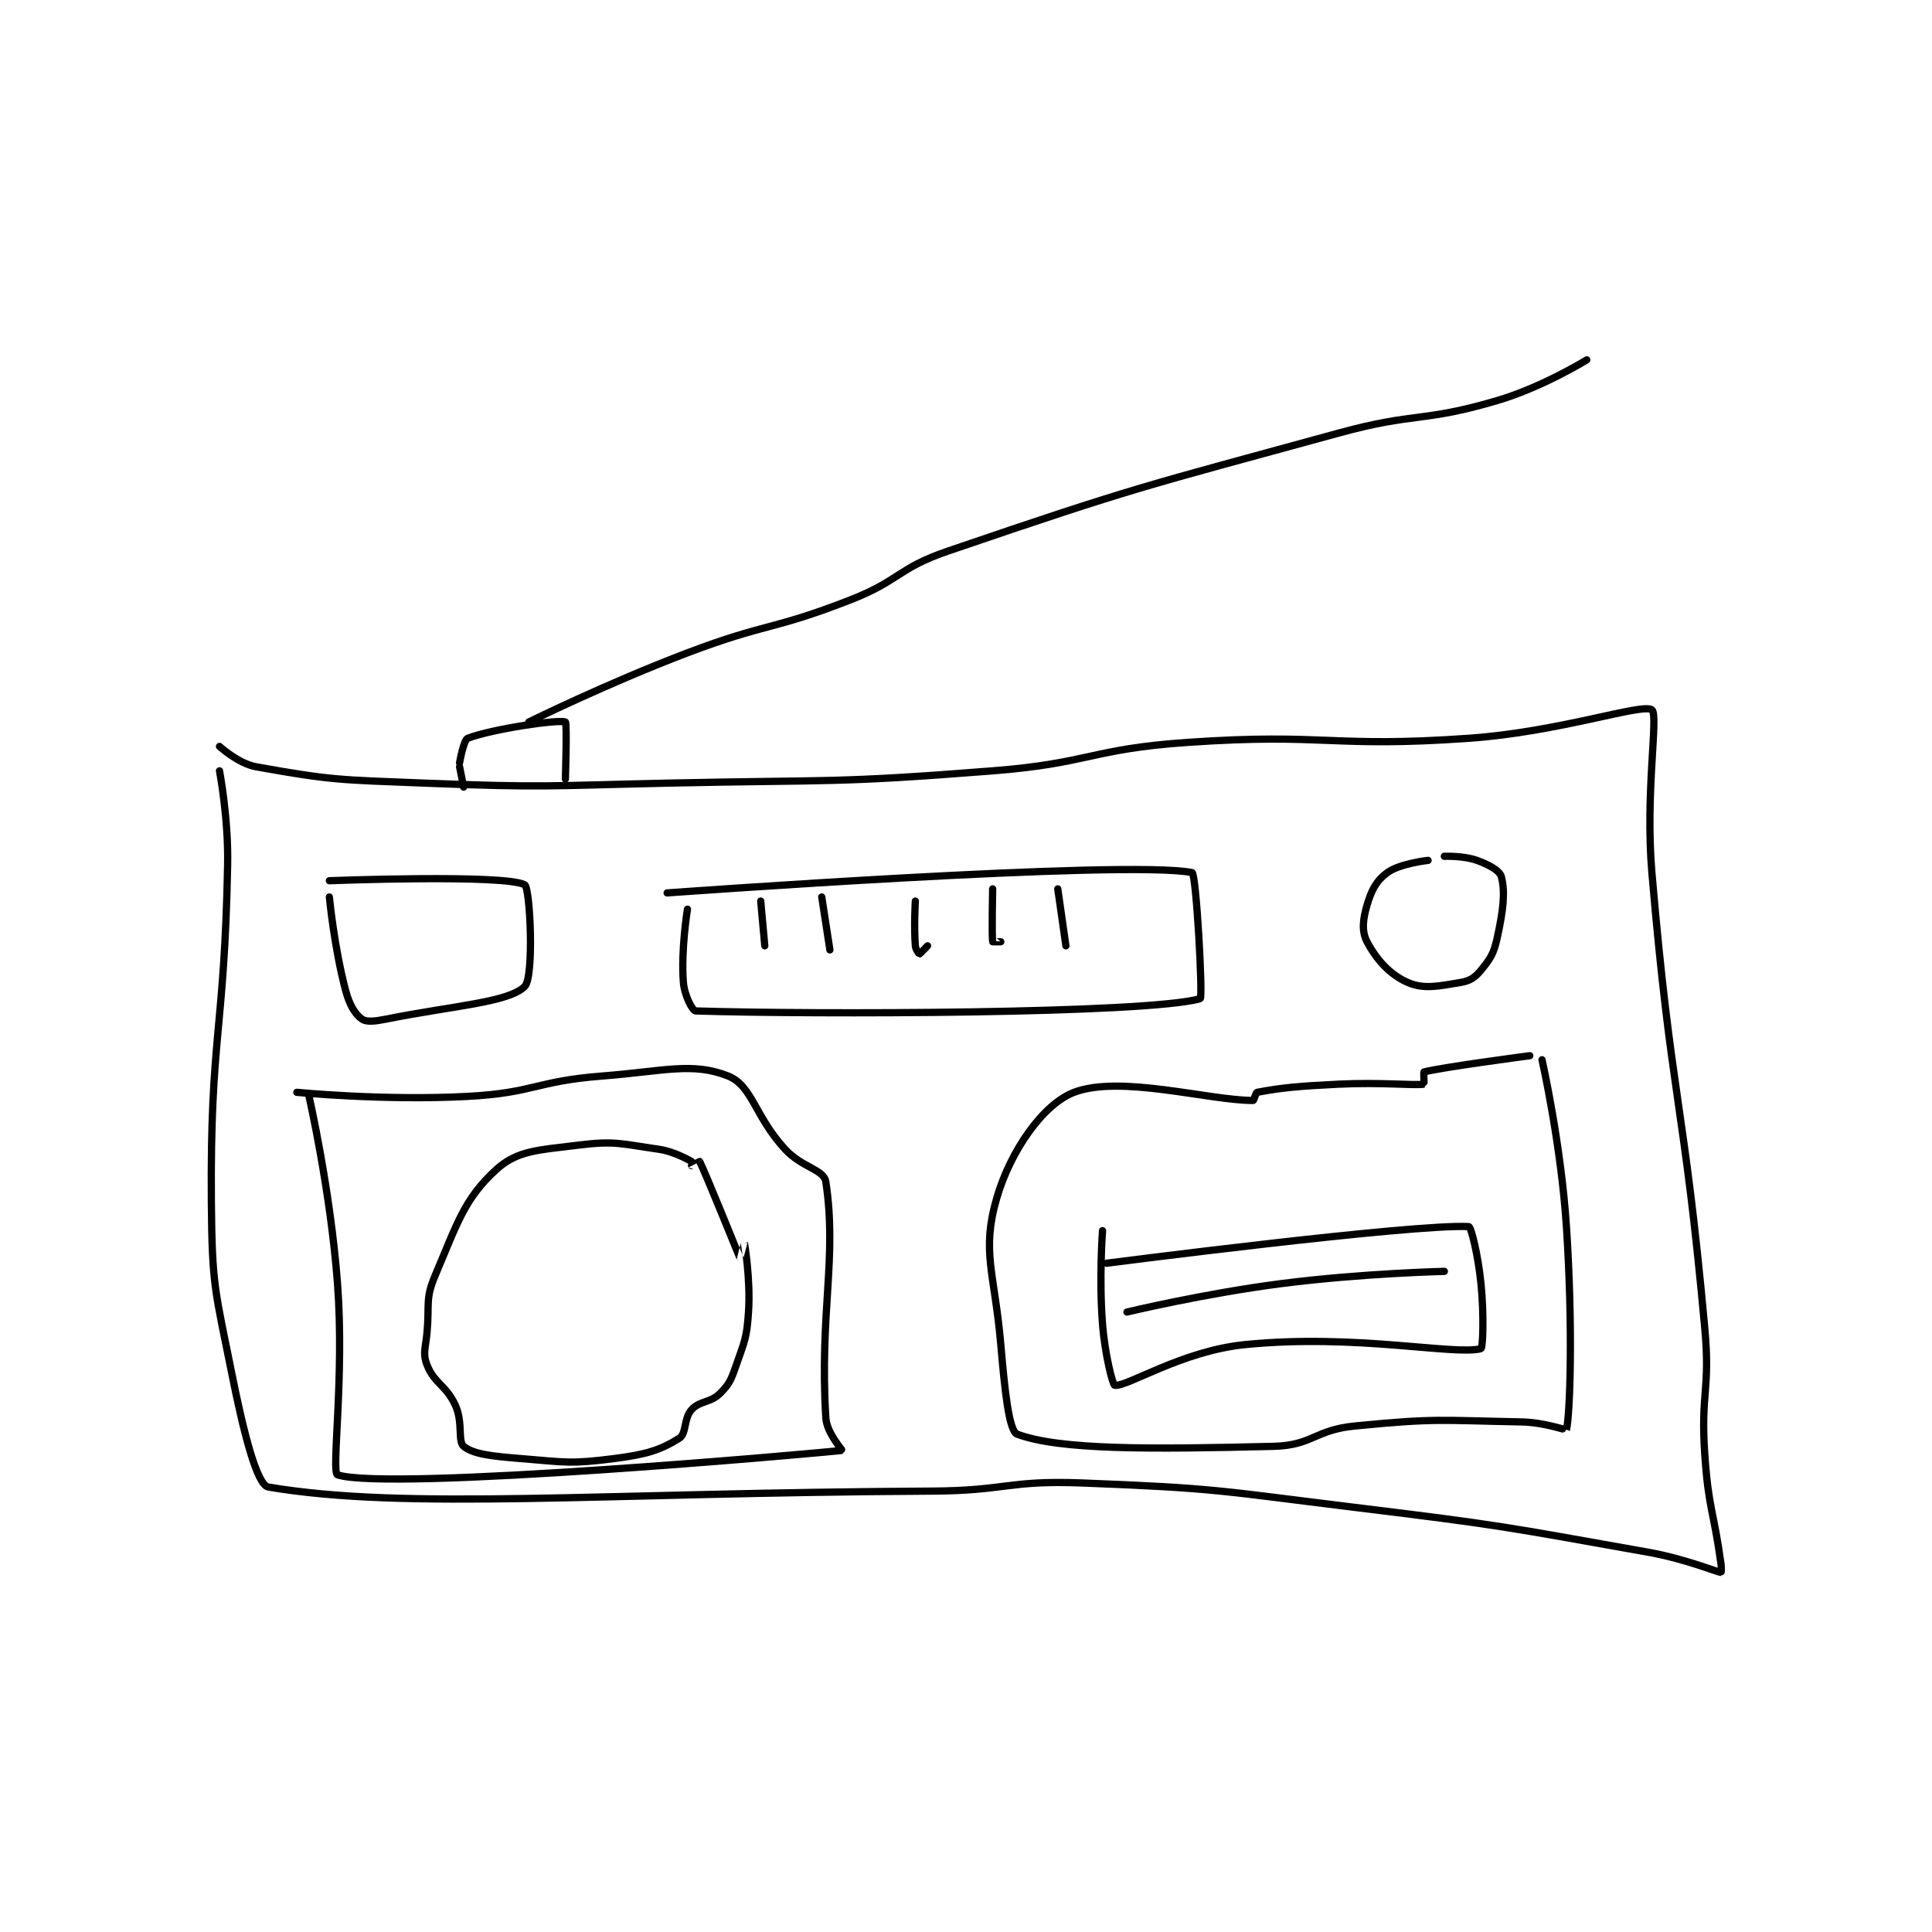 <?xml version="1.0" encoding="utf-8"?>
<!DOCTYPE svg PUBLIC "-//W3C//DTD SVG 1.1//EN" "http://www.w3.org/Graphics/SVG/1.1/DTD/svg11.dtd">
<svg viewBox="0 0 800 800" preserveAspectRatio="xMinYMin meet" xmlns="http://www.w3.org/2000/svg" version="1.1">
<g fill="none" stroke="black" stroke-linecap="round" stroke-linejoin="round" stroke-width="1.781">
<g transform="translate(87.52,149.005) scale(1.685) translate(-164,-19)">
<path id="0" d="M166 114 C166 114 170.594 118.207 175 119 C193.567 122.342 195.55 122.198 216 123 C246.309 124.189 246.536 123.653 277 123 C316.486 122.154 316.85 123.083 356 120 C379.989 118.111 380.078 114.636 404 113 C438.083 110.67 438.969 114.388 473 112 C495.414 110.427 515.679 103.298 518 105 C519.708 106.252 516.313 125.277 518 145 C522.77 200.771 525.932 201.247 531 257 C532.388 272.271 529.948 272.74 531 288 C531.926 301.427 533.155 301.627 535 315 C535.134 315.971 535.022 317.004 535 317 C533.771 316.795 526.09 313.616 517 312 C481.41 305.673 481.062 305.411 445 301 C411.697 296.927 411.223 296.278 378 295 C359.754 294.298 359.471 296.908 341 297 C259.652 297.407 212.13 301.755 178 296 C175.13 295.516 171.813 282.063 169 268 C164.941 247.707 164.166 246.728 164 226 C163.673 185.091 167.224 184.147 168 143 C168.215 131.627 166 120 166 120 "/>
<path id="1" d="M463 142 C463 142 456.042 142.769 453 145 C450.291 146.987 449.094 149.279 448 153 C446.96 156.536 446.649 159.433 448 162 C450.291 166.354 453.604 170.089 458 172 C461.983 173.732 465.545 172.909 471 172 C473.308 171.615 474.523 170.805 476 169 C478.347 166.131 479.15 164.912 480 161 C481.459 154.289 482.017 149.867 481 146 C480.615 144.536 477.955 143.055 475 142 C471.675 140.812 467 141 467 141 "/>
<path id="2" d="M276 150 C276 150 388.805 141.786 405 145 C406.031 145.205 407.709 175.802 407 176 C393.662 179.717 312.108 179.917 283 179 C282.243 178.976 280.259 175.232 280 172 C279.36 164 281 154 281 154 "/>
<path id="3" d="M185 199 C185 199 206.401 201.099 227 200 C243.336 199.129 243.593 196.282 260 195 C275.233 193.81 282.299 191.519 291 195 C296.951 197.38 297.504 204.88 305 213 C309.177 217.525 314.535 217.931 315 221 C317.834 239.708 313.429 253.076 315 279 C315.223 282.684 319.135 286.984 319 287 C313.528 287.639 207.452 297.117 195 293 C193.414 292.476 196.739 269.102 195 246 C193.279 223.13 188 200 188 200 "/>
<path id="4" d="M488 190 C488 190 466.189 192.872 462 194 C461.875 194.034 462.053 196.993 462 197 C459.428 197.368 451.423 196.492 441 197 C431.025 197.487 426.785 197.898 421 199 C420.608 199.075 420.247 201 420 201 C409.125 201 387.38 194.665 376 199 C368.393 201.898 360.382 213.35 357 225 C353.168 238.201 356.474 243.296 358 261 C358.945 271.962 359.988 282.249 362 283 C372.566 286.942 394.876 286.726 425 286 C434.632 285.768 435.097 281.974 445 281 C464.862 279.046 465.941 279.614 486 280 C491.403 280.104 496.99 282.042 497 282 C497.918 277.996 498.624 256.63 497 232 C495.656 211.608 491 191 491 191 "/>
<path id="5" d="M193 147 C193 147 236.111 145.352 241 148 C242.364 148.739 243.359 170.71 241 173 C236.939 176.941 223.663 177.667 207 181 C204.192 181.562 202.127 181.789 201 181 C199.329 179.83 197.945 177.544 197 174 C194.18 163.425 193 151 193 151 "/>
<path id="6" d="M226 124 L225 119 "/>
<path id="7" d="M225 118 C225 118 225.989 112.389 227 112 C232.992 109.695 249.339 107.308 251 108 C251.434 108.181 251 122 251 122 "/>
<path id="8" d="M242 108 C242 108 261.229 98.508 281 91 C300.545 83.578 301.662 85.554 321 78 C333.307 73.193 332.6 70.237 345 66 C391.735 50.032 392.857 50.195 441 37 C460.078 31.771 461.45 34.474 480 29 C491.19 25.698 502 19 502 19 "/>
<path id="9" d="M299 152 L300 163 "/>
<path id="10" d="M314 151 L316 164 "/>
<path id="11" d="M337 152 C337 152 336.623 158.094 337 163 C337.071 163.926 337.942 165 338 165 C338.117 165 340 163 340 163 "/>
<path id="12" d="M356 149 C356 149 355.756 160.413 356 162 C356.006 162.038 358 162 358 162 "/>
<path id="13" d="M372 149 L374 163 "/>
<path id="14" d="M384 241 C384 241 459.406 231.261 473 232 C473.578 232.031 475.308 239.077 476 246 C476.775 253.746 476.468 261.879 476 262 C469.466 263.69 445.226 258.277 418 261 C402.483 262.552 388.998 271.428 386 271 C385.496 270.928 383.586 263.425 383 256 C382.115 244.792 383 233 383 233 "/>
<path id="15" d="M389 253 C389 253 407.976 248.439 427 246 C446.752 243.468 467 243 467 243 "/>
<path id="16" d="M282 216 C282 216 277.937 213.562 274 213 C264.591 211.656 263.228 210.846 254 212 C244.366 213.204 239.179 213.265 234 218 C226.122 225.203 224.416 231.256 219 244 C216.516 249.845 217.633 251.038 217 258 C216.643 261.927 215.882 263.125 217 266 C218.778 270.572 221.742 270.983 224 276 C225.871 280.159 224.512 284.791 226 286 C228.416 287.963 233.081 288.439 240 289 C251.173 289.906 252.195 290.385 263 289 C270.818 287.998 274.339 286.944 279 284 C280.806 282.86 280.043 279.152 282 277 C284.085 274.707 286.618 275.382 289 273 C291.382 270.618 291.745 269.585 293 266 C295.099 260.004 295.579 259.307 296 253 C296.539 244.909 295.001 236.004 295 236 C295 235.999 294.007 240.013 294 240 C293.939 239.889 285.299 218.489 284 216 C283.998 215.996 282 217 282 217 "/>
</g>
</g>
</svg>
